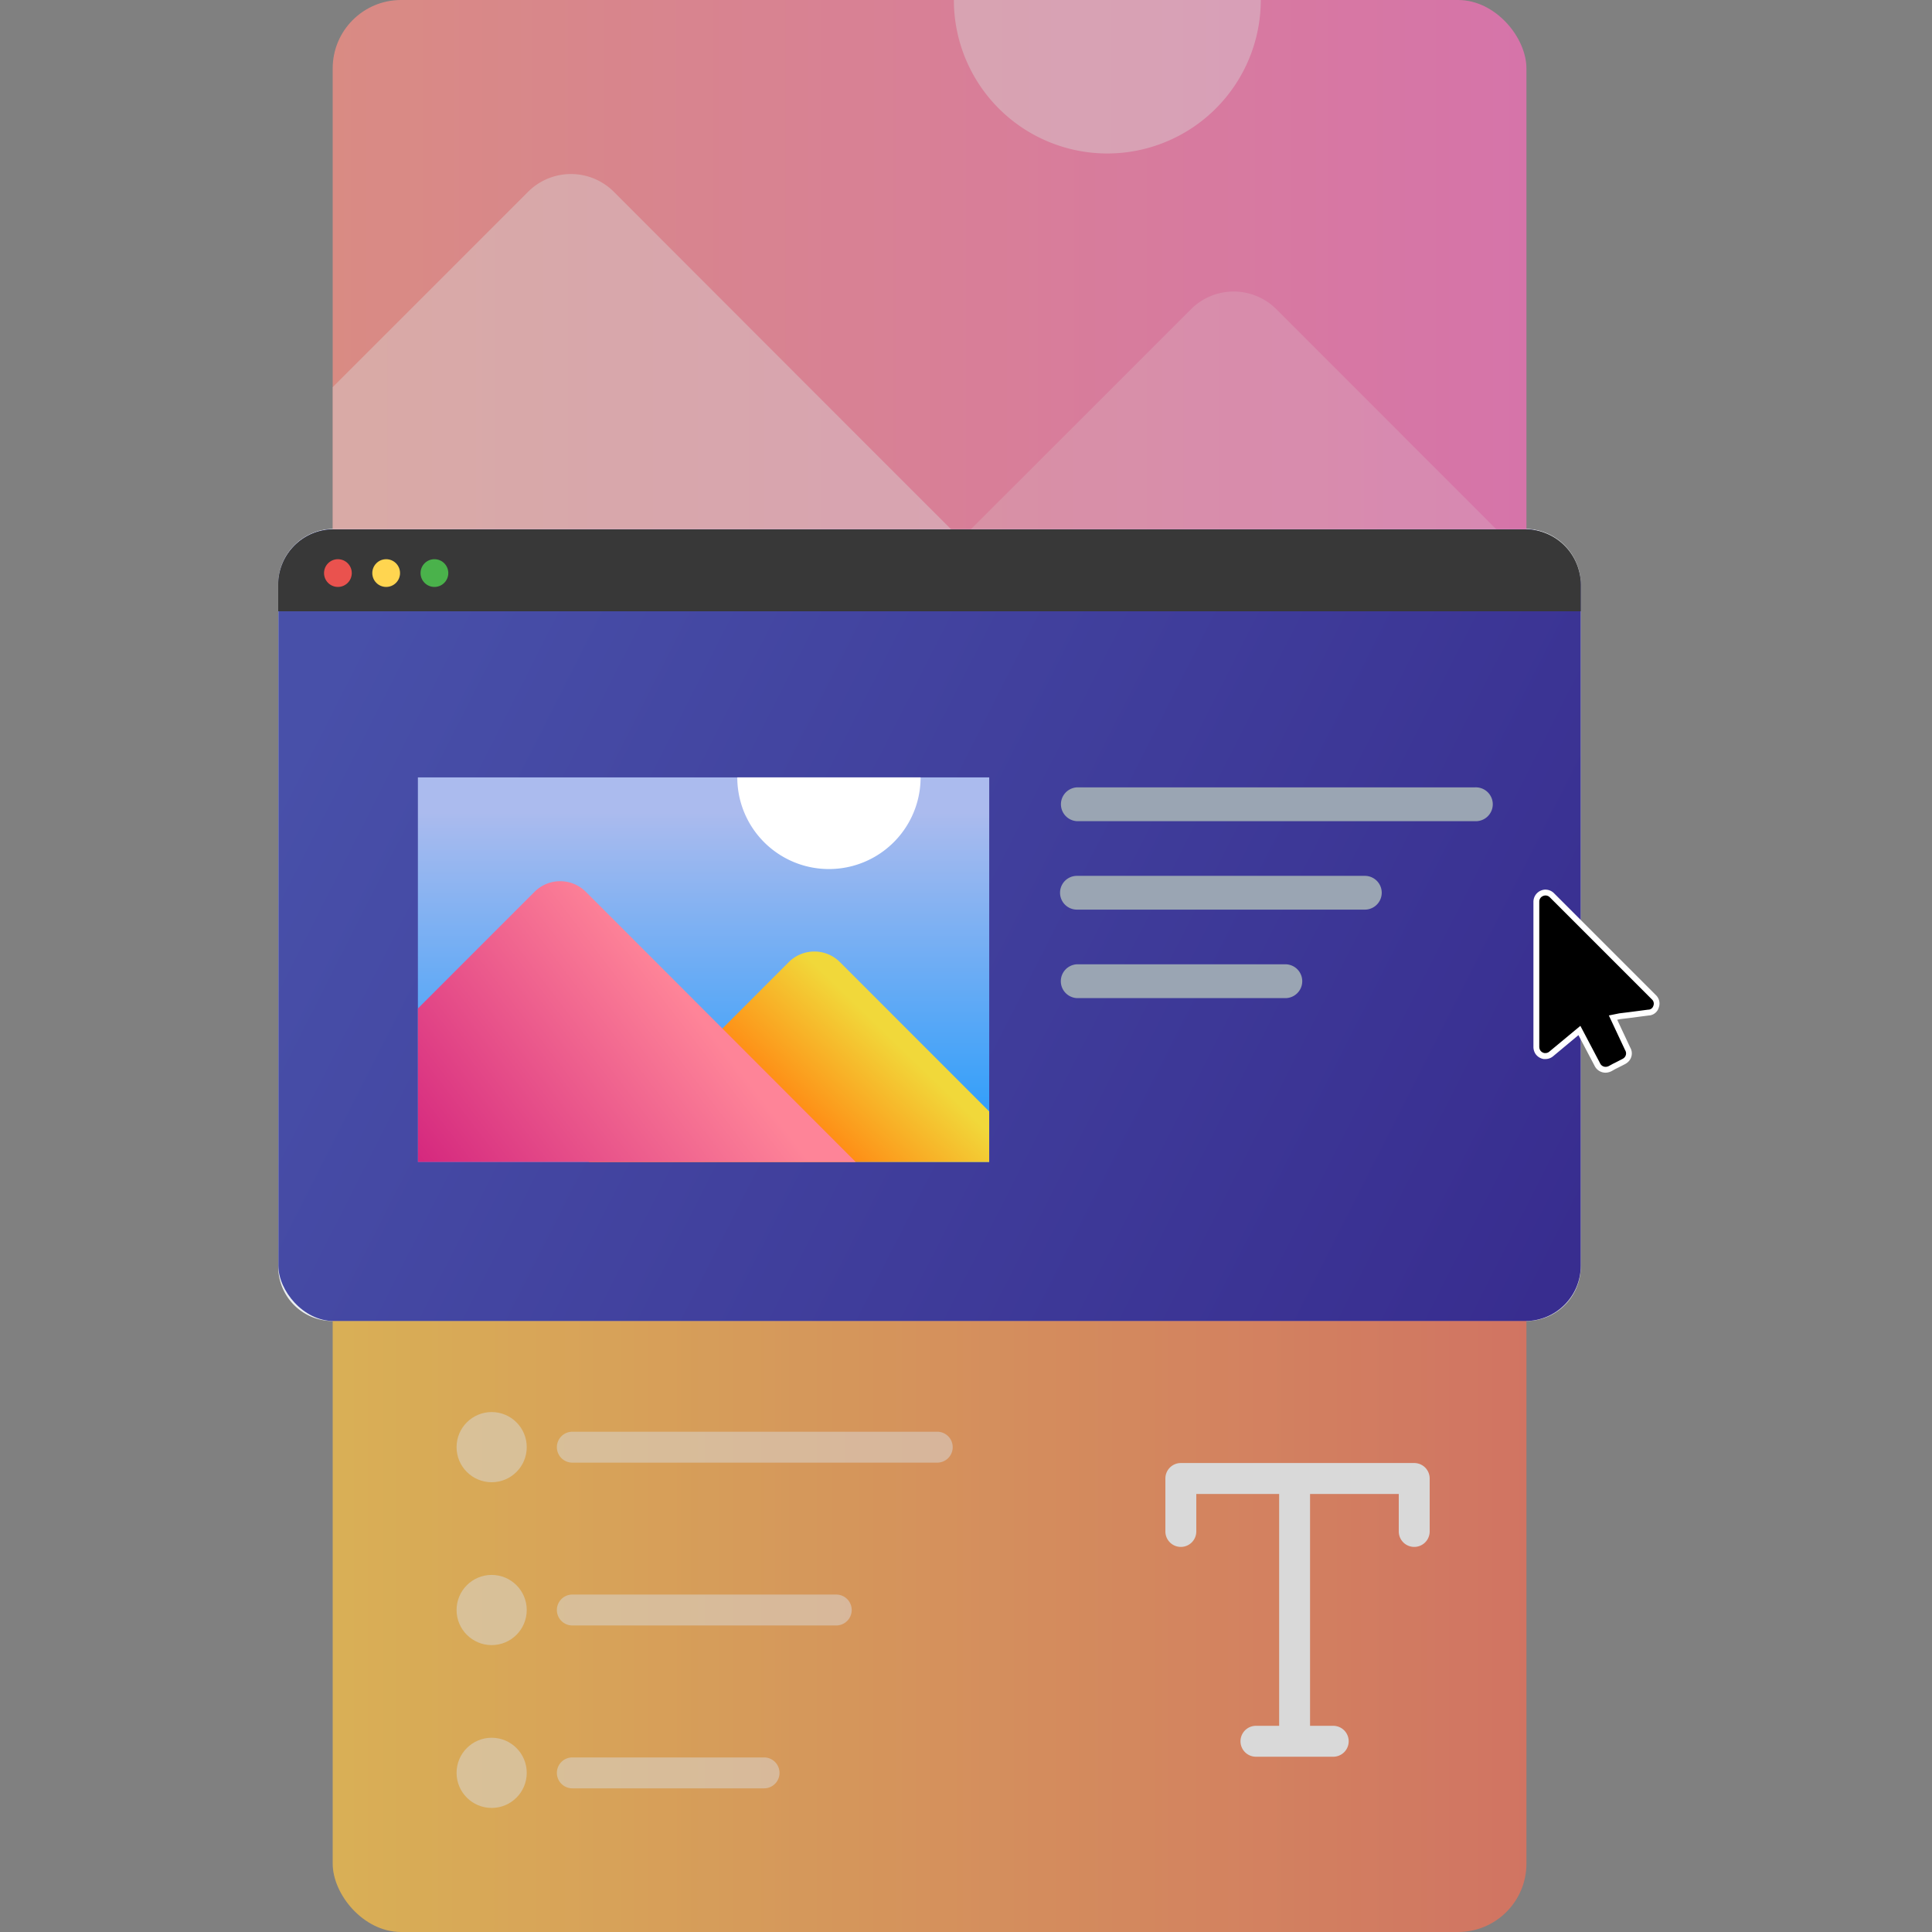 <svg id="Capa_1" data-name="Capa 1" xmlns="http://www.w3.org/2000/svg" xmlns:xlink="http://www.w3.org/1999/xlink" viewBox="0 0 500 500"><rect x="0" y="0" width="500" height="500" fill="#808080" stroke="none"/><defs><style>.cls-1{fill:#ebeff2;}.cls-2{opacity:0.7;}.cls-3{fill:url(#linear-gradient);}.cls-4{opacity:0.5;}.cls-5,.cls-7,.cls-8{fill:#fff;}.cls-6{fill:url(#linear-gradient-2);}.cls-7{opacity:0.4;}.cls-8{opacity:0.2;}.cls-9{fill:url(#linear-gradient-3);}.cls-10{fill:#383838;}.cls-11{fill:#ea524e;}.cls-12{fill:#ffd550;}.cls-13{fill:#4ab24b;}.cls-14{fill:url(#Degradado_sin_nombre_68);}.cls-15{fill:url(#Degradado_sin_nombre_56);}.cls-16{fill:url(#Degradado_sin_nombre_63);}.cls-17{fill:#9aa5b3;}</style><linearGradient id="linear-gradient" x1="86.1" y1="408.89" x2="395.04" y2="408.89" gradientUnits="userSpaceOnUse"><stop offset="0" stop-color="#ffc444"/><stop offset="1" stop-color="#f36f56"/></linearGradient><linearGradient id="linear-gradient-2" x1="86.1" y1="83.33" x2="395.04" y2="83.33" gradientUnits="userSpaceOnUse"><stop offset="0" stop-color="#ff9085"/><stop offset="1" stop-color="#fb6fbb"/></linearGradient><linearGradient id="linear-gradient-3" x1="90.98" y1="163.61" x2="406.34" y2="323.45" gradientUnits="userSpaceOnUse"><stop offset="0" stop-color="#4850a9"/><stop offset="1" stop-color="#382d8f"/></linearGradient><linearGradient id="Degradado_sin_nombre_68" x1="182.08" y1="209.34" x2="182.08" y2="300.16" gradientUnits="userSpaceOnUse"><stop offset="0.01" stop-color="#abbbee"/><stop offset="0.99" stop-color="#219bfc"/></linearGradient><linearGradient id="Degradado_sin_nombre_56" x1="233.03" y1="270.87" x2="211.3" y2="293.38" gradientUnits="userSpaceOnUse"><stop offset="0" stop-color="#f1d83a"/><stop offset="1" stop-color="#ff8a14"/></linearGradient><linearGradient id="Degradado_sin_nombre_63" x1="181.93" y1="264.2" x2="110.38" y2="318.87" gradientUnits="userSpaceOnUse"><stop offset="0" stop-color="#fe8498"/><stop offset="1" stop-color="#d01d7b"/></linearGradient></defs><title>Iconos Nico CV</title><path class="cls-1" d="M86.4,136.88H394.75a14.35,14.35,0,0,1,14.35,14.35V160a0,0,0,0,1,0,0H72a0,0,0,0,1,0,0v-8.81A14.35,14.35,0,0,1,86.4,136.88Z"/><path class="cls-1" d="M72,160H409.1a0,0,0,0,1,0,0V327.83A14.06,14.06,0,0,1,395,341.88H86.1A14.06,14.06,0,0,1,72,327.83V160A0,0,0,0,1,72,160Z"/><g class="cls-2"><rect class="cls-3" x="86.1" y="317.78" width="308.94" height="182.22" rx="17.7"/><g class="cls-4"><circle class="cls-5" cx="127.24" cy="374.52" r="9.08"/><circle class="cls-5" cx="127.24" cy="416.67" r="9.08"/><circle class="cls-5" cx="127.24" cy="458.81" r="9.08"/><path class="cls-5" d="M242.56,378.53H148.12a4,4,0,0,1,0-8h94.44a4,4,0,0,1,0,8Z"/><path class="cls-5" d="M216.42,420.67h-68.3a4,4,0,1,1,0-8h68.3a4,4,0,0,1,0,8Z"/><path class="cls-5" d="M197.74,462.82H148.12a4,4,0,1,1,0-8h49.62a4,4,0,1,1,0,8Z"/></g><path class="cls-5" d="M366,378.63H305.6a4,4,0,0,0-4,4v13.71a4,4,0,0,0,8,0v-9.7h21.44v60h-6a4,4,0,1,0,0,8h20a4,4,0,1,0,0-8h-6v-60H362v9.7a4,4,0,0,0,8,0V382.64A4,4,0,0,0,366,378.63Z"/></g><g class="cls-2"><rect class="cls-6" x="86.1" width="308.94" height="166.67" rx="17.7"/><path class="cls-7" d="M326.29,0a39.73,39.73,0,0,1-39.72,39.72A39.72,39.72,0,0,1,246.86,0"/><path class="cls-8" d="M395,144.74,330.36,80.06a15.63,15.63,0,0,0-22.17,0l-28.78,28.78-30.7,30.68,27.15,27.15H395Z"/><path class="cls-7" d="M86.1,100.2l50.57-50.57a15.69,15.69,0,0,1,22.18,0L218,108.84l57.83,57.83H86.1Z"/></g><rect class="cls-9" x="72.04" y="136.97" width="337.06" height="204.91" rx="14.33"/><path class="cls-10" d="M86.38,137H394.77A14.33,14.33,0,0,1,409.1,151.3v6.9a0,0,0,0,1,0,0H72a0,0,0,0,1,0,0v-6.9A14.33,14.33,0,0,1,86.38,137Z"/><circle class="cls-11" cx="87.45" cy="148.31" r="3.59"/><circle class="cls-12" cx="99.94" cy="148.31" r="3.59"/><circle class="cls-13" cx="112.43" cy="148.31" r="3.59"/><rect class="cls-14" x="108.15" y="201.19" width="147.86" height="99.54"/><path class="cls-5" d="M238.25,201.19a23.72,23.72,0,1,1-47.44,0Z"/><path class="cls-15" d="M256,287.64v13.1H152.39l34.55-34.54L204.13,249a9.35,9.35,0,0,1,13.25,0Z"/><path class="cls-16" d="M221.48,300.74H108.15V261l30.2-30.21a9.39,9.39,0,0,1,13.25,0l35.34,35.37Z"/><path class="cls-17" d="M381.74,212.52h-103a4.38,4.38,0,0,1,0-8.75h103a4.38,4.38,0,1,1,0,8.75Z"/><path class="cls-17" d="M353.22,235.41H278.71a4.37,4.37,0,0,1,0-8.74h74.51a4.37,4.37,0,0,1,0,8.74Z"/><path class="cls-17" d="M332.85,258.31H278.71a4.38,4.38,0,0,1,0-8.75h54.14a4.38,4.38,0,0,1,0,8.75Z"/><path d="M415.43,276.88a2.35,2.35,0,0,1-2.11-1.36l-4.63-8.79-7.24,6a2.32,2.32,0,0,1-1.57.59h-.22a2.43,2.43,0,0,1-1.66-1,2.47,2.47,0,0,1-.43-1.4V233.39a2.31,2.31,0,0,1,1.46-2.21A2.38,2.38,0,0,1,400,231a2.31,2.31,0,0,1,1.65.72L428,258.08a2.25,2.25,0,0,1,.59,2.46,2.15,2.15,0,0,1-2,1.55l-5,.65-2.39.3-1.71.35,3.81,8.11a2.26,2.26,0,0,1-.37,2.76,2.65,2.65,0,0,1-.71.51l-1,.49c-.49.26-1,.52-1.51.76l-1,.54a2.74,2.74,0,0,1-1.26.32Z"/><path class="cls-5" d="M400,231.75a1.56,1.56,0,0,1,1.12.5l26.37,26.37a1.49,1.49,0,0,1,.4,1.68,1.38,1.38,0,0,1-1.36,1l-5.06.66-2.38.29-2.72.55,4.22,9a1.54,1.54,0,0,1-.22,1.91,2,2,0,0,1-.51.36c-.81.41-1.62.85-2.46,1.25l-1,.55a1.94,1.94,0,0,1-.9.23,1.61,1.61,0,0,1-1.44-1l-5.06-9.61-8,6.64a1.58,1.58,0,0,1-1.09.41h-.16a1.63,1.63,0,0,1-1.1-.66,1.78,1.78,0,0,1-.29-1V233.39a1.56,1.56,0,0,1,1-1.51,1.63,1.63,0,0,1,.64-.13m0-1.52a3.16,3.16,0,0,0-3.15,3.16V271a3.33,3.33,0,0,0,.57,1.8,3.21,3.21,0,0,0,2.09,1.28h.41a3.1,3.1,0,0,0,2.08-.77l6.5-5.42,4.18,7.94a3.14,3.14,0,0,0,2.79,1.78,3.51,3.51,0,0,0,1.58-.39l1-.56c.51-.24,1-.5,1.5-.75l.95-.49a3.63,3.63,0,0,0,.91-.65,3,3,0,0,0,.5-3.65l-3.38-7.21.76-.16,2.33-.28,3.26-.43,1.81-.23a2.84,2.84,0,0,0,2.6-2.06,3,3,0,0,0-.73-3.2l0,0,0,0-26.37-26.37a3.1,3.1,0,0,0-2.19-.94Z"/></svg>